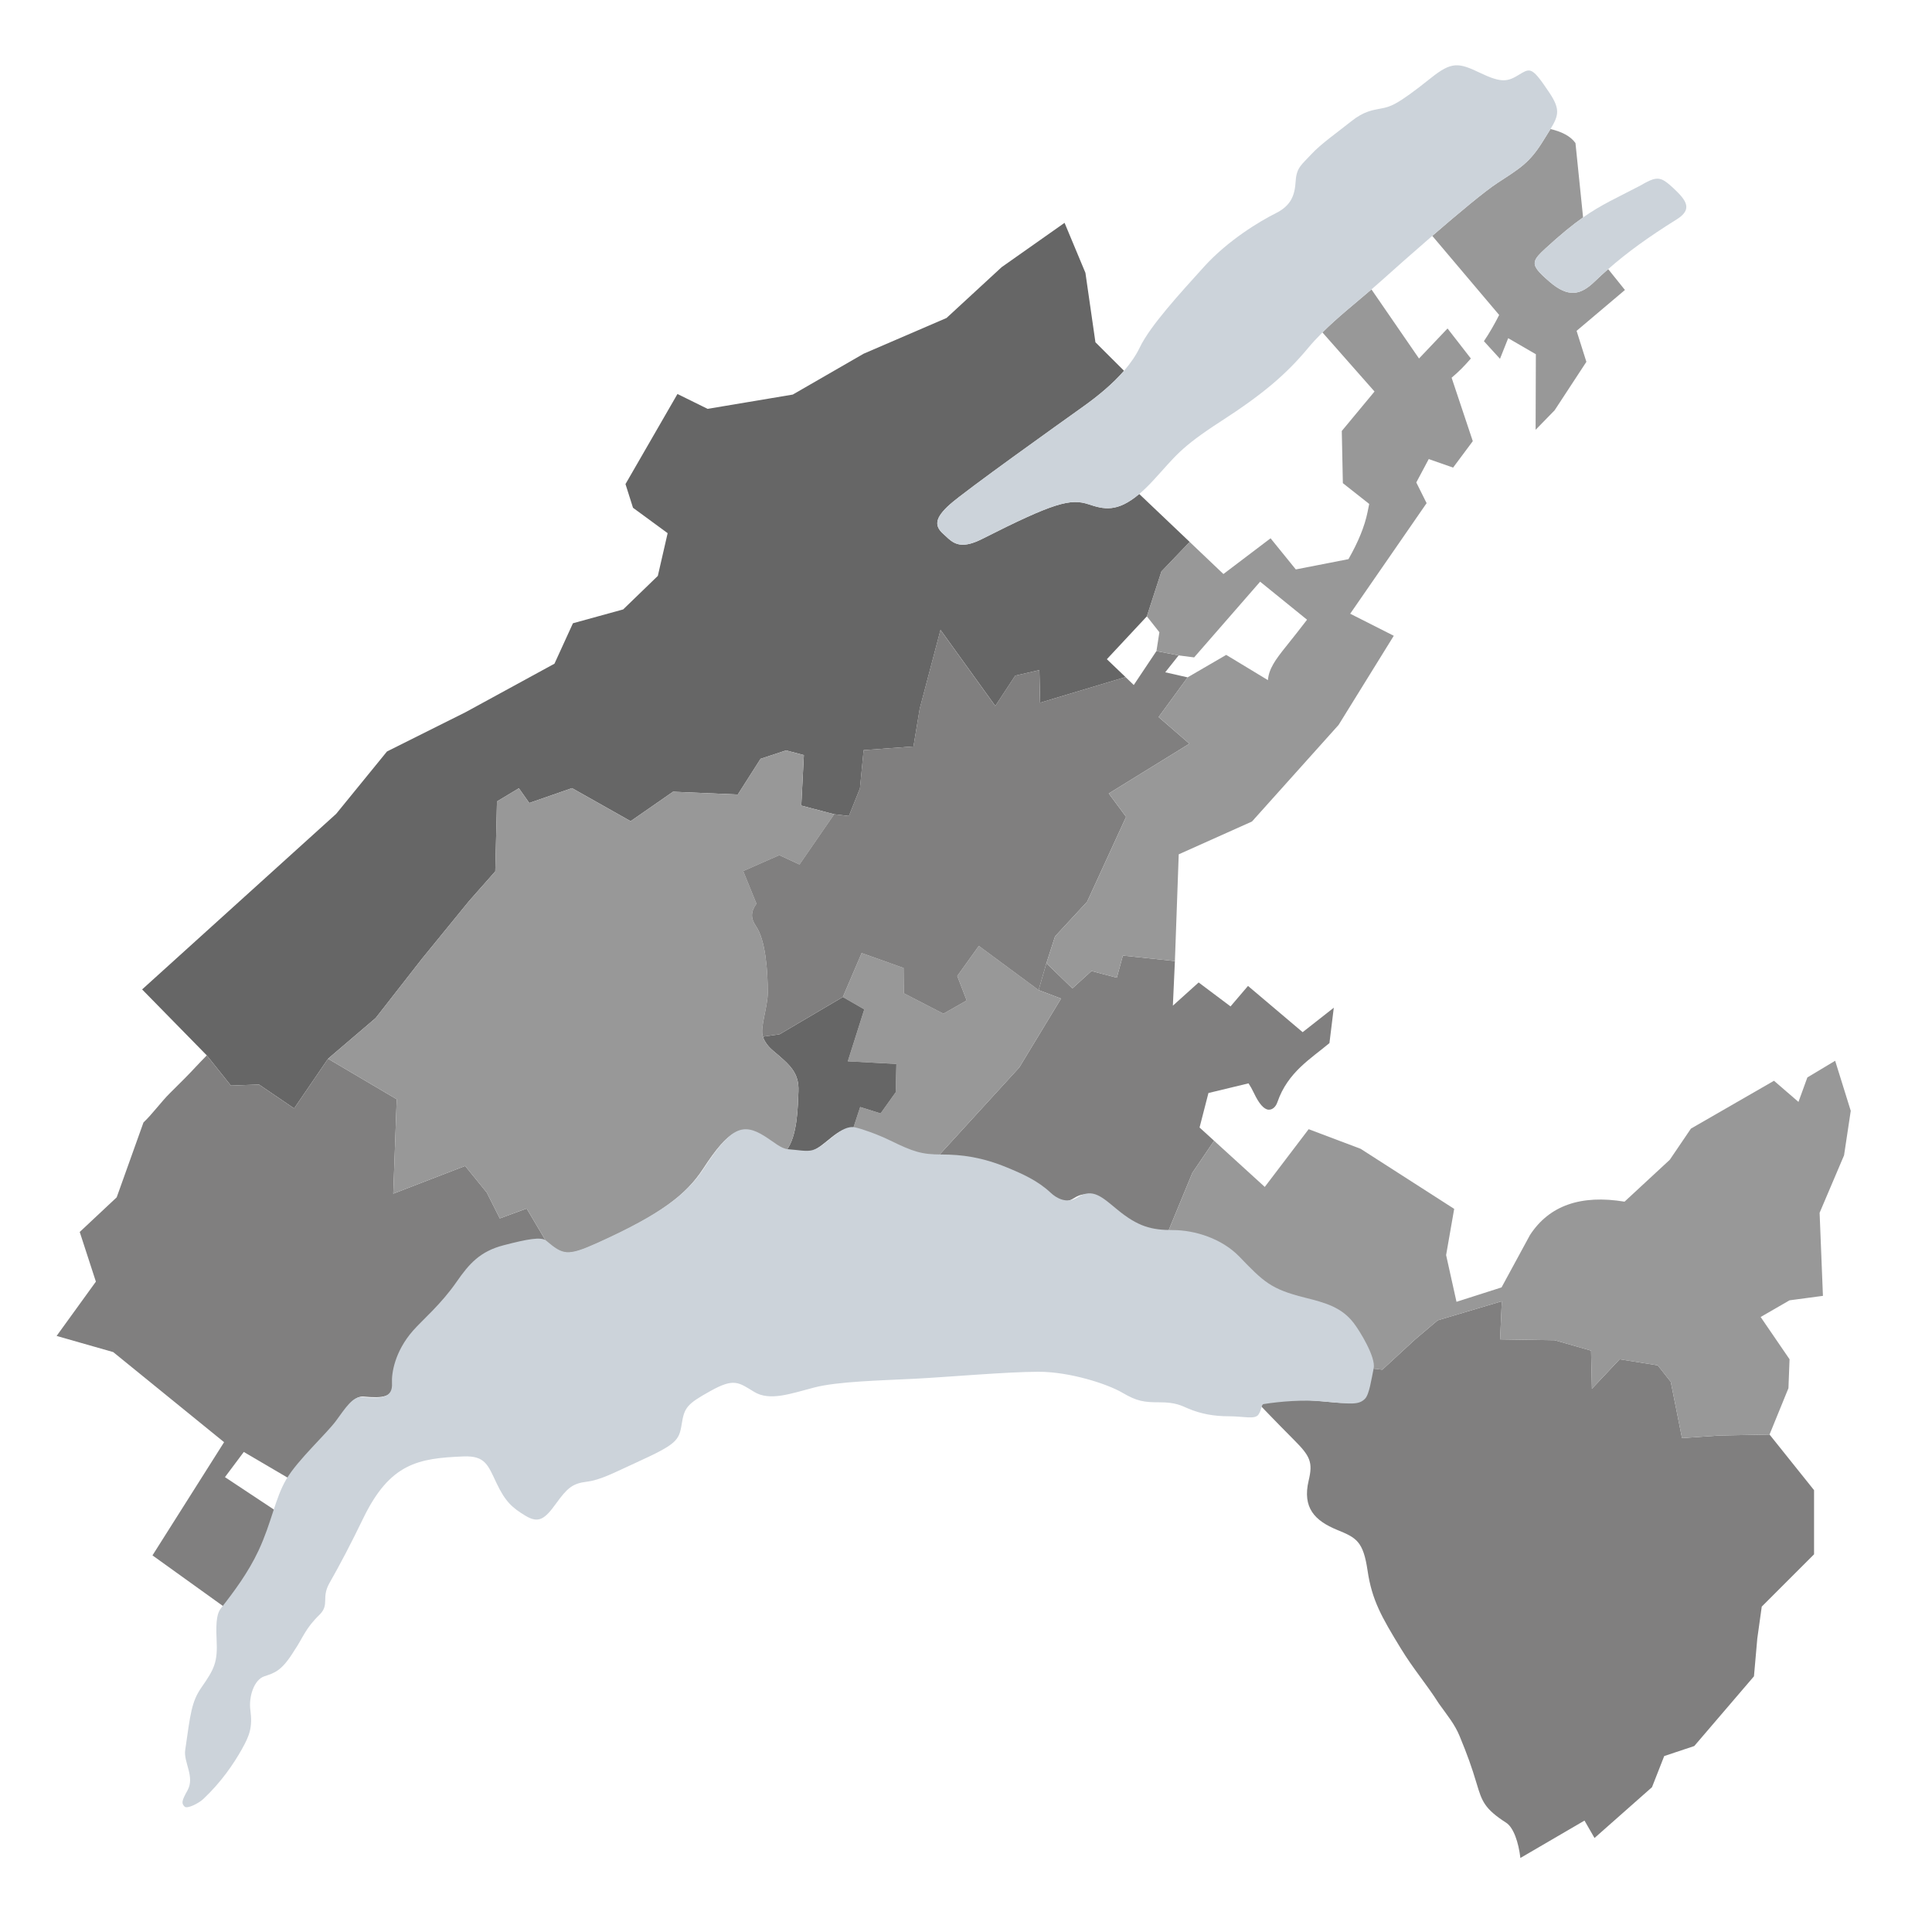 <?xml version="1.0" encoding="utf-8"?>
<!-- Generator: Adobe Illustrator 16.0.0, SVG Export Plug-In . SVG Version: 6.00 Build 0)  -->
<!DOCTYPE svg PUBLIC "-//W3C//DTD SVG 1.1//EN" "http://www.w3.org/Graphics/SVG/1.1/DTD/svg11.dtd">
<svg version="1.1" id="Calque_1" xmlns="http://www.w3.org/2000/svg" xmlns:xlink="http://www.w3.org/1999/xlink" x="0px" y="0px"
	 width="595.279px" height="595.276px" viewBox="-0.004 123.307 595.279 595.276"
	 enable-background="new -0.004 123.307 595.279 595.276" xml:space="preserve">
<path id="ofsnbr2226" fill="#807F7F" d="M384.687,457.104l-12.349,2.977l-2.741,10.63l4.484,4.081l-6.701,9.876l-7.371,17.863
	c-6.677,0-10.753-1.072-17.117-6.311c-4.537-3.738-7.474-6.676-12.008-3.738c-3.424,2.213-6.662,0.184-8.276-1.335
	c-4.008-3.77-8.726-5.827-13.346-7.741c-7.74-3.202-13.942-3.996-20.081-3.996l24.886-27.229l12.855-21.201l-6.916-2.615
	l2.402-8.273l8.009,7.741l5.873-5.34l7.813,2.051l1.87-6.81l16.031,1.695l-0.626,13.738l7.94-7.149l9.827,7.379l5.384-6.31
	l16.835,14.249l9.598-7.539c-0.004,0-1.343,10.905-1.343,10.905c-5.666,4.766-12.84,8.934-16.014,18.148
	c-0.619,1.798-1.785,2.428-2.756,2.368c-1.463-0.094-3.006-1.984-4.449-5.034C385.824,458.979,385.266,457.97,384.687,457.104z"/>
<path id="ofsnbr2221" fill="#807F7F" d="M443.324,648.186c2.707,3.796,4.885,6.355,6.4,10.036c2.49,6.051,3.667,9.351,5.268,14.688
	c1.602,5.337,2.339,7.681,9.076,12.01c2.279,1.467,3.822,6.049,4.382,10.858l19.752-11.522l3.086,5.369l17.711-15.655l3.767-9.597
	l3.176-1.059l6.082-2.027l18.392-21.48l1.029-11.656l1.373-9.821l7.372-7.373l8.742-8.737v-19.767l-13.716-17.142l-15.492,0.299
	l-11.473,0.804l-3.473-17.35l-4.004-5.074l-11.741-1.869l-8.542,9.077l-0.266-11.743l-11.21-3.202l-16.815-0.269l0.532-11.742
	l-19.749,5.872l-6.94,5.873l-10.143,9.341l-4.535-0.533c-0.702,3.372-1.336,8.01-2.673,9.342c-1.942,1.943-4.268,1.603-12.811,0.802
	c-6.118-0.575-13.074,0-18.146,0.801c0,0,5.873,6.14,10.94,11.21c5.073,5.071,5.874,6.94,4.538,12.543
	c-1.995,8.389,1.893,12.385,8.811,15.214c5.871,2.401,8.007,3.468,9.341,12.543c1.332,9.075,4.34,14.316,10.213,23.926
	C435.59,637.748,439.396,642,443.324,648.186z"/>
<path id="ofsnbr2230" fill="#989898" d="M436.041,535.989l6.94-5.872l19.748-5.872l-0.531,11.742l16.815,0.269l11.209,3.202
	l0.266,11.742l8.543-9.076l11.741,1.869l4.004,5.074l3.472,17.347l11.473-0.801l15.493-0.299l5.829-14.286l0.342-8.911
	l-8.909-13.024l8.909-5.14l10.285-1.373l-1.025-25.593l7.534-17.71l2.061-13.706l-4.805-15.427l-8.564,5.143l-2.743,7.537
	l-7.54-6.516l-25.593,14.742l-6.513,9.598l-13.94,12.91c-13.508-2.222-23.221,1.204-29.141,10.285l-8.757,16.131l-13.881,4.438
	l-3.2-14.4l2.489-14.235l-28.826-18.505l-16.015-6.048l-13.521,17.792l-15.609-14.223l-6.701,9.876l-7.371,17.863
	c6.672,0,14.942,2.606,20.248,8.103c7.478,7.74,9.645,9.945,20.018,12.541c6.409,1.602,11.21,2.936,14.947,7.742
	c1.868,2.403,6.837,10.513,6.141,13.877l4.538,0.533L436.041,535.989z"/>
<path id="ofsnbr2225" fill="#989898" d="M326.924,430.983l-6.916-2.615l-18.416-13.612l-6.643,9.277l2.906,7.537l-7.176,4.073
	l-12.197-6.293l-0.081-7.803l-12.909-4.595l-5.801,13.549l6.607,3.807l-5.077,16.004l14.969,0.81l-0.218,8.743l-4.648,6.502
	l-6.297-1.965l-2.206,6.733c2.335,0.533,6.968,2.193,10.673,4.005c6.995,3.409,9.548,4.277,15.685,4.277l24.886-27.229
	L326.924,430.983z"/>
<path id="ofsnbr2224" fill="#666666" d="M79.794,457.462l10.828,7.364l10.455-15.313l14.679-12.541l14.217-18.208l14.482-17.754
	l8.144-9.22l0.526-21.545l6.743-4.061l3.203,4.536l13.17-4.579l18.058,10.184l13.079-9.076l19.947,0.861l7.012-11.002l7.867-2.593
	l5.476,1.446l-0.8,15.559l10.142,2.67l4.538,0.533l3.398-8.482l1.139-11.803l15.357-1.138l1.922-11.614l6.405-24.295l16.885,23.435
	l6.142-9.348l7.435-1.704l0.234,10.044l26.31-7.9l-5.754-5.501l12.327-13.208l4.487-13.824l8.709-9.1l-15.54-14.771
	c-6.806,5.739-10.921,4.737-15.593,3.179c-5.604-1.87-10.676-0.535-32.829,10.675c-5.79,2.928-8.25,1.744-10.34-0.067
	c-0.564-0.488-1.1-1.021-1.671-1.536c-2.67-2.402-2.67-4.803,2.134-9.075c4.807-4.271,33.629-24.821,41.106-30.16
	c4.71-3.365,9.102-7.048,12.509-10.975l-8.82-8.792l-3.082-21.394l-6.43-15.405l-19.369,13.645l-16.995,15.673L266.1,232.288
	l-21.838,12.593l-26.24,4.4l-9.289-4.579l-16.014,27.758l2.313,7.298l10.676,7.828l-3.025,13.165l-10.676,10.327l-15.479,4.266
	l-5.693,12.458l-27.404,14.952l-24.2,12.099l-15.658,19.217l-59.787,54.095l19.926,20.322l7.432,9.303L79.794,457.462z"/>
<path id="ofsnbr2229" fill="#666666" d="M271.323,466.365l4.648-6.501l0.218-8.743l-14.969-0.81l5.077-16.004l-6.607-3.807
	l-19.484,11.478l-5.146,0.742c0.503,1.501,1.458,2.916,3.208,4.389c5.073,4.271,8.009,6.674,7.743,12.543
	c-0.211,4.646-0.247,13.646-3.737,18.15c3.148,0.221,5.604,0.801,7.473,0.266c4.337-1.236,8.52-7.978,13.079-6.94l2.206-6.732
	L271.323,466.365z"/>
<path id="ofsnbr2228" fill="#807F7F" d="M153.992,498.715l-4.014-7.961l-6.662-8.204l-22.152,8.542l1.068-29.09l-21.158-12.486
	l-10.455,15.313l-10.828-7.365l-8.654,0.326l-7.432-9.304c-1.278,1.33-2.432,2.498-3.272,3.409
	c-2.229,2.417-4.724,4.917-8.047,8.188c-2.698,2.657-5.544,6.603-8.183,9.07l-8.253,23.07l-11.388,10.672l4.979,15.304l-12.1,16.728
	l17.439,4.978l34.162,27.761l-22.064,34.877l21.797,15.659c3.987-5.083,8.36-10.968,11.478-17.615
	c2.002-4.27,3.27-8.273,4.47-11.943l-15.413-10.209l5.805-7.762l13.679,8.028c3.471-5.872,12.276-13.88,15.212-17.883
	c2.936-4.004,5.084-7.475,8.01-7.206c5.873,0.532,9.341,0.267,9.075-4.272c-0.174-2.931,0.801-9.608,6.408-16.013
	c2.882-3.295,8.54-8.01,13.342-14.946c3.875-5.599,7.208-9.341,14.414-11.21c7.206-1.867,11.478-2.67,12.999-1.395l-5.987-10.107
	L153.992,498.715z"/>
<path id="ofsnbr2227" fill="#989898" d="M232.925,408.676c2.936,4.271,3.63,13.513,3.63,20.45c0,4.549-2.448,10.752-1.5,13.599
	c0.502,1.501,1.456,2.916,3.208,4.388c5.073,4.271,8.01,6.675,7.743,12.544c-0.211,4.646-0.247,13.646-3.737,18.15
	c-2.163-0.155-4.273-2.157-7.208-4.004c-6.685-4.208-10.406-2.671-18.416,9.607c-5.221,8.003-13.076,14.146-32.56,22.954
	c-9.473,4.284-10.689,3.715-15.83-0.594l-5.987-10.107l-8.276,3.055l-4.014-7.961l-6.662-8.205l-22.153,8.544l1.068-29.092
	l-21.158-12.486l14.68-12.54l14.216-18.209l14.482-17.754l8.143-9.22l0.526-21.544l6.743-4.062l3.203,4.537l13.17-4.58
	l18.058,10.184l13.079-9.076l19.947,0.861l7.011-11.002l7.868-2.593l5.476,1.446l-0.8,15.56l10.142,2.67l-10.676,15.478
	l-6.209-2.877l-11.14,4.897l4.09,10.067C231.277,404.251,231.271,406.266,232.925,408.676z"/>
<path id="ofsnbr2223" fill="#807F7F" d="M232.925,408.676c2.936,4.271,3.63,13.513,3.63,20.45c0,4.549-2.448,10.752-1.5,13.599
	l5.146-0.742l19.484-11.478l5.801-13.549l12.909,4.595l0.081,7.802l12.197,6.293l7.176-4.073l-2.906-7.537l6.644-9.277
	l18.416,13.613l2.401-8.274l2.67-8.275l9.876-10.675l12.011-26.157l-5.335-7.199l24.839-15.333l-9.48-8.224l8.932-12.222
	l-6.895-1.564l4.126-5.199l-6.841-1.328l-6.98,10.445l-2.554-2.449l-26.31,7.9l-0.237-10.044l-7.432,1.704l-6.143,9.348
	l-16.885-23.435l-6.405,24.295l-1.922,11.614l-15.357,1.139l-1.139,11.803l-3.398,8.482l-4.538-0.533l-10.676,15.479l-6.21-2.877
	l-11.139,4.897l4.09,10.067C231.277,404.251,231.271,406.266,232.925,408.676z"/>
<path id="ofsnbr2222" fill="#989898" d="M461.91,220.353l-20.609-24.372c7.896-6.831,16.171-13.749,20.095-16.314
	c6.939-4.538,9.875-6.14,14.144-13.08c0.836-1.354,1.571-2.501,2.19-3.52c3.28,0.768,6.146,2.115,7.69,4.321l2.347,22.913
	c-3.269,2.293-6.908,5.254-11.69,9.65c-1.718,1.577-2.786,2.695-3.111,3.761c-0.521,1.694,0.836,3.265,4.445,6.381
	c5.872,5.071,9.643,4.078,13.877,0c1.388-1.333,2.785-2.619,4.211-3.869l5.165,6.43l-14.9,12.594l3.017,9.545l-9.778,14.926
	l-5.864,6.015l0.079-23.279l-8.526-4.947l-2.527,6.35l-4.952-5.422C458.97,225.832,460.527,223.108,461.91,220.353z
	 M385.753,376.426l26.683-29.759l17.004-27.467l-13.427-6.798l18.522-26.799l5.022-7.268l-3.178-6.377l3.837-7.207l7.505,2.628
	l6.067-8.146l-6.527-19.547c2.147-1.793,4.119-3.787,5.929-5.921l-7.184-9.251l-8.791,9.255l-14.649-21.289
	c-5.198,4.462-10.406,8.57-15.106,13.253l16.05,18.208l-10.085,12.152l0.328,16.08l8.119,6.405c-0.173,0.851-0.345,1.691-0.51,2.512
	c-0.907,4.413-2.816,9.107-5.879,14.496l-16.229,3.168l-7.776-9.591l-14.526,11.01l-10.401-9.892l-8.709,9.1l-4.488,13.824
	l3.867,4.9l-0.907,5.812l6.841,1.327l4.767,0.617l20.34-23.33l14.457,11.718c-1.978,2.585-4.124,5.313-6.45,8.207
	c-3.315,4.129-5.336,6.94-5.604,10.41l-12.854-7.778l-11.891,6.919l-8.932,12.222l9.48,8.224l-24.839,15.333l5.335,7.199
	l-12.011,26.157l-9.875,10.675l-2.671,8.275l8.01,7.741l5.872-5.34l7.813,2.051l1.87-6.808l16.031,1.694l1.179-32.896
	L385.753,376.426z"/>
<g>
	<path id="ID_x5F_9151_Lac_de_Neuchâtel" fill="#CCD3DA" d="M376.253,253.066c12.811-8.275,20.018-14.414,26.692-22.419
		c1.438-1.729,2.95-3.35,4.515-4.914c4.703-4.684,9.908-8.792,15.106-13.253c1.114-0.951,2.225-1.923,3.329-2.921
		c3.482-3.131,9.332-8.328,15.405-13.578c7.896-6.831,16.171-13.749,20.095-16.314c6.939-4.538,9.875-6.14,14.144-13.08
		c0.836-1.354,1.571-2.501,2.19-3.52c2.538-4.19,3.018-6.15-0.319-11.159c-3.047-4.567-4.527-6.44-5.881-6.813
		c-1.022-0.28-1.968,0.293-3.46,1.208c-3.469,2.137-5.343,2.669-12.011-0.534c-6.67-3.203-8.793-3.536-15.214,1.601
		c-10.672,8.543-12.543,8.811-15.21,9.342c-2.672,0.534-5.343,0.8-9.344,4.004c-2.001,1.601-4.334,3.336-6.536,5.07
		c-2.202,1.735-4.273,3.47-5.74,5.072c-2.937,3.203-4.539,4.004-4.805,8.275c-0.132,2.135-0.465,4.003-1.367,5.639
		c-0.897,1.635-2.368,3.036-4.77,4.237c-4.805,2.402-14.679,8.274-22.151,16.547c-7.479,8.274-16.549,18.15-19.752,24.822
		c-1.187,2.47-2.845,4.862-4.84,7.174c-3.407,3.927-7.799,7.61-12.509,10.975c-7.477,5.339-36.299,25.89-41.106,30.16
		c-4.804,4.271-4.804,6.673-2.134,9.075c0.569,0.514,1.105,1.047,1.671,1.536c2.09,1.81,4.55,2.994,10.34,0.067
		c22.153-11.21,27.228-12.545,32.829-10.676c4.672,1.56,8.787,2.561,15.593-3.178c1.357-1.146,2.827-2.56,4.424-4.295
		C362.135,263.958,363.441,261.339,376.253,253.066z"/>
	<path id="ID_x5F_9294_Lac_de_Morat_x2F_Murtensee" fill="#CCD3DA" d="M487.766,190.301c5.669-3.979,10.221-5.938,17.671-9.833
		c3.109-1.802,4.711-2.499,6.413-1.906c1.071,0.376,2.18,1.264,3.727,2.707c4.003,3.737,6.056,6.494,1.07,9.608
		c-8.622,5.389-15.153,10.084-21.147,15.348c-1.426,1.25-2.823,2.535-4.21,3.869c-4.234,4.078-8.008,5.071-13.878,0
		c-3.608-3.114-4.968-4.687-4.444-6.381c0.325-1.067,1.394-2.185,3.111-3.761C480.858,195.554,484.499,192.595,487.766,190.301z"/>
	<path id="ID_x5F_9757_Le_Léman_x2F_Genfersee" fill="#CCD3DA" d="M81.437,639.807c-3.224,1.076-4.839,6.361-4.302,10.392
		c0.716,5.377-0.27,7.894-2.688,12.192c-2.423,4.302-6.278,10.036-11.83,15.235c-1.41,1.312-4.955,3.115-5.739,2.329
		c-1.042-1.037-0.898-1.793,0.899-5.021c2.324-4.188-1.252-8.633-0.722-12.368c1.616-11.294,1.958-14.946,5.026-19.357
		c3.921-5.638,5.016-7.703,4.654-14.694c-0.328-6.447,0.362-8.427,1.344-9.683c4.019-5.122,8.425-11.047,11.56-17.746
		c2.016-4.302,3.294-8.334,4.504-12.032c1.21-3.699,2.352-7.057,4.1-10.015c3.495-5.918,12.368-13.98,15.326-18.017
		s5.125-7.527,8.063-7.26c5.917,0.538,9.411,0.27,9.141-4.302c-0.171-2.954,0.807-9.679,6.453-16.132
		c2.907-3.32,8.604-8.065,13.443-15.057c3.908-5.637,7.26-9.41,14.52-11.291c7.26-1.885,11.562-2.69,13.099-1.406
		c5.175,4.339,6.397,4.913,15.938,0.599c19.627-8.873,27.543-15.061,32.801-23.124c8.066-12.369,11.817-13.918,18.552-9.679
		c2.956,1.86,5.083,3.876,7.259,4.03c3.176,0.225,5.646,0.808,7.529,0.271c4.369-1.248,8.587-8.037,13.173-6.992
		c2.353,0.539,7.025,2.209,10.754,4.034c7.052,3.435,9.621,4.311,15.805,4.311c6.185,0,12.43,0.798,20.224,4.021
		c4.656,1.931,9.41,4,13.442,7.799c1.629,1.527,4.891,3.576,8.333,1.346c4.57-2.959,7.53,0,12.101,3.764
		c6.41,5.279,10.522,6.36,17.246,6.36c6.722,0,15.056,2.627,20.396,8.158c7.529,7.799,9.714,10.026,20.166,12.64
		c6.453,1.611,11.294,2.955,15.057,7.796c1.883,2.423,6.891,10.591,6.185,13.98c-0.708,3.396-1.347,8.067-2.688,9.411
		c-1.958,1.957-4.304,1.613-12.907,0.807c-6.156-0.58-13.175,0-18.285,0.807c-0.798,0.127-0.537,1.613-1.612,3.226
		c-1.076,1.615-4.57,0.539-9.143,0.539c-4.571,0-8.625-0.713-12.712-2.464c-1.883-0.807-3.689-1.839-8.527-1.839
		c-4.841,0-6.992-0.269-11.562-2.957c-4.571-2.688-16.133-6.453-25.812-6.453c-9.679,0-27.693,1.616-38.178,2.154
		c-10.486,0.537-23.662,0.806-30.92,2.688c-7.261,1.883-13.711,4.302-18.552,1.344c-4.839-2.955-6.184-4.3-13.44-0.269
		c-7.262,4.032-8.067,5.107-8.873,10.217c-0.806,5.108-1.613,6.185-13.982,11.829c-7.215,3.302-11.022,5.378-15.324,5.919
		c-4.3,0.537-5.916,1.88-9.41,6.721c-3.494,4.84-5.377,6.185-9.409,3.765c-4.034-2.423-6.185-4.304-8.873-9.948
		c-2.688-5.646-3.493-8.604-10.218-8.336c-13.928,0.561-22.654,2.035-30.919,19.09c-3.743,7.734-7.106,14.163-10.46,20.045
		c-2.445,4.426,0.066,6.395-2.8,9.443c-4.66,4.481-5.225,7.204-7.889,11.115C86.814,638.192,84.664,638.731,81.437,639.807z"/>
</g>
</svg>
